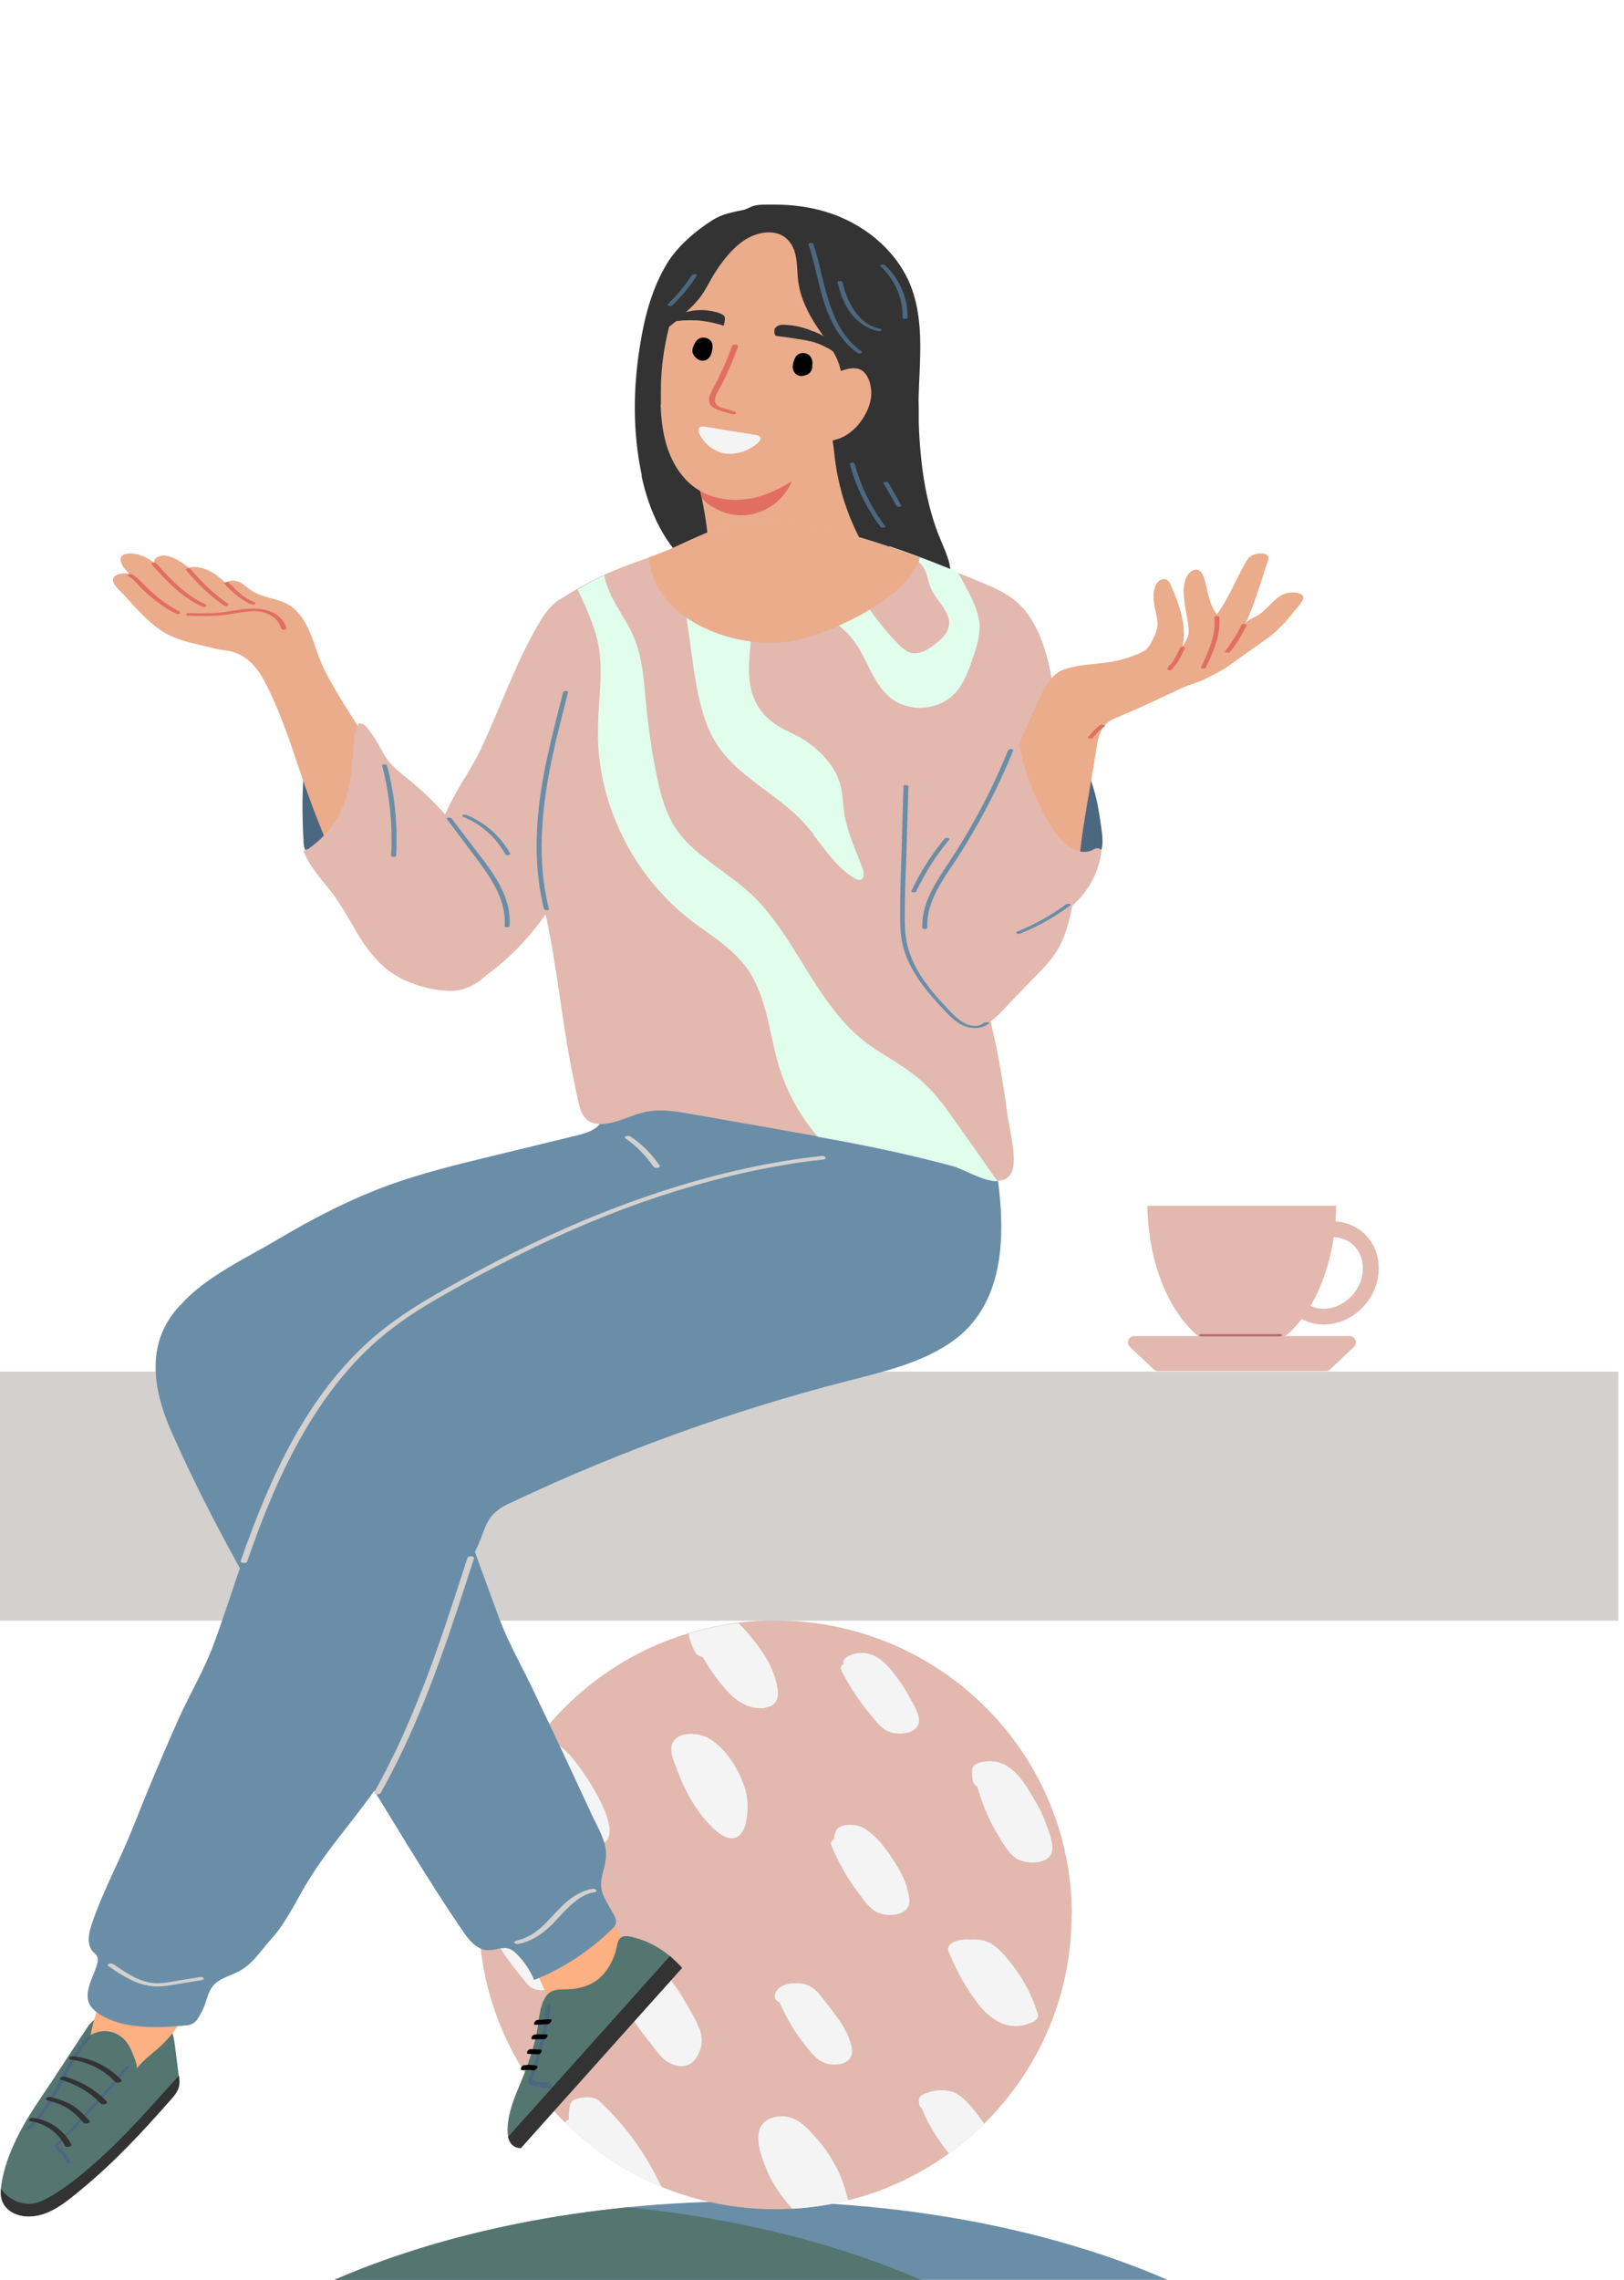 <svg viewBox="0 0 114 160" fill="none" xmlns="http://www.w3.org/2000/svg">
<g clip-path="url(#clip0_1_14065)">
<path d="M98.501 178.416H6.941C6.941 166.747 22.927 157.02 44.058 154.905C46.867 154.623 49.754 154.482 52.721 154.482C78.002 154.482 98.501 165.196 98.501 178.431V178.416Z" fill="#6A8EA8"/>
<path d="M81.189 178.416H6.941C6.941 166.748 22.927 157.021 44.058 154.906C65.204 157.021 81.174 166.748 81.174 178.416H81.189Z" fill="#557571"/>
<path d="M75.223 134.4C75.223 140.117 72.872 145.301 69.084 149.045C68.311 149.797 67.49 150.501 66.623 151.128C64.524 152.632 62.141 153.775 59.553 154.417C58.29 154.73 56.98 154.934 55.623 155.012C55.229 155.028 54.819 155.044 54.408 155.044C51.584 155.044 48.901 154.48 46.439 153.477C43.883 152.428 41.594 150.877 39.669 148.966C35.913 145.239 33.609 140.085 33.609 134.384C33.609 130.547 34.667 126.96 36.497 123.89C36.86 123.279 37.255 122.684 37.681 122.104C40.3 118.58 44.025 115.917 48.349 114.617C49.469 114.273 50.637 114.038 51.836 113.881C52.688 113.772 53.54 113.725 54.424 113.725C65.912 113.725 75.239 122.966 75.239 134.384L75.223 134.4Z" fill="#E2B8AF"/>
<path d="M52.34 127.948C52.545 127.227 52.514 126.287 52.34 125.661C51.946 124.298 50.999 122.701 49.721 121.98C49.058 121.604 47.637 121.479 47.227 122.293C46.927 122.857 47.338 123.703 47.543 124.251C48.095 125.739 49.01 127.4 50.241 128.465C51.441 129.498 52.088 128.919 52.356 127.963L52.34 127.948Z" fill="#F4F4F4"/>
<path d="M63.688 132.52C63.53 131.972 63.277 131.455 62.977 130.97C62.346 129.951 61.62 128.824 60.531 128.244C60.105 128.009 58.922 127.931 58.685 128.495C58.606 128.683 58.559 128.855 58.543 129.059C58.37 129.184 58.275 129.341 58.37 129.544C58.859 130.719 59.49 131.831 60.263 132.849C60.61 133.303 61.005 133.914 61.526 134.18C62.109 134.478 63.135 134.509 63.624 133.993C63.987 133.601 63.798 132.974 63.672 132.52H63.688Z" fill="#F4F4F4"/>
<path d="M64.003 119.41C63.735 118.878 63.435 118.361 63.088 117.891C62.299 116.779 61.258 115.573 59.727 116.152C59.427 116.262 59.096 116.481 59.222 116.763C59.048 116.873 58.969 117.045 59.064 117.233C59.632 118.361 60.311 119.395 61.131 120.366C61.494 120.804 61.889 121.368 62.473 121.556C63.056 121.744 64.082 121.728 64.429 121.102C64.713 120.616 64.24 119.849 64.019 119.41H64.003Z" fill="#F4F4F4"/>
<path d="M59.792 143.704C59.523 142.341 58.498 141.229 57.677 140.148C57.251 139.569 56.778 139.224 56.036 139.177C55.389 139.146 54.489 139.334 54.379 140.07C54.347 140.273 54.505 140.414 54.726 140.524C55.231 141.699 55.894 142.795 56.715 143.782C57.235 144.424 57.693 144.894 58.577 144.894C59.35 144.894 59.95 144.503 59.792 143.704Z" fill="#F4F4F4"/>
<path d="M69.083 149.045C68.31 149.796 67.489 150.501 66.621 151.128C65.816 150.172 65.169 149.107 64.696 147.948C64.554 147.838 64.491 147.698 64.522 147.51C64.412 147.181 64.728 146.961 65.122 146.867C65.564 146.679 66.116 146.664 66.495 146.726C67.284 146.836 67.757 147.369 68.246 147.932C68.546 148.293 68.815 148.653 69.083 149.045Z" fill="#F4F4F4"/>
<path d="M72.825 141.274C72.398 139.849 71.657 138.565 70.678 137.421C70.237 136.905 69.763 136.388 69.085 136.2C68.816 136.121 68.469 136.09 68.122 136.121C67.317 136.043 66.354 136.356 66.591 136.952C67.096 138.22 67.743 139.411 68.564 140.507C69.448 141.682 70.678 142.59 72.241 142.011C72.604 141.885 72.966 141.697 72.84 141.274H72.825Z" fill="#F4F4F4"/>
<path d="M41.203 129.482C40.367 129.357 39.735 128.668 39.183 128.088C38.157 127.023 36.721 125.598 36.5 124.094C36.5 124.031 36.5 123.969 36.484 123.906C36.847 123.295 37.242 122.7 37.668 122.121C38.062 122.042 38.489 122.121 38.852 122.277C39.372 122.528 39.798 122.935 40.177 123.374C40.714 123.984 42.528 126.538 42.765 128.151C42.907 129.059 42.544 129.67 41.187 129.482H41.203Z" fill="#F4F4F4"/>
<path d="M53.717 119.864C52.755 120.005 51.839 119.504 51.192 118.83C50.482 118.094 49.867 117.217 49.33 116.293C49.078 116.23 48.888 116.121 48.794 115.948C48.588 115.557 48.399 115.087 48.336 114.648C49.456 114.304 50.624 114.069 51.824 113.912C52.328 114.366 52.77 114.93 53.165 115.447C53.701 116.152 54.159 116.919 54.411 117.781C54.664 118.658 54.869 119.676 53.701 119.848L53.717 119.864Z" fill="#F4F4F4"/>
<path d="M49.09 142.388C48.853 141.699 48.396 141.01 48.08 140.446C47.701 139.788 47.275 139.177 46.802 138.582C46.376 138.065 45.855 137.407 45.239 137.094C44.592 136.765 43.235 136.75 42.935 137.564C42.715 138.128 43.156 139.036 43.346 139.585C43.898 141.213 44.987 142.545 46.06 143.908C46.297 144.205 46.533 144.518 46.865 144.706C48.033 145.395 48.916 144.863 49.216 143.61C49.311 143.218 49.248 142.795 49.106 142.373L49.09 142.388Z" fill="#F4F4F4"/>
<path d="M59.555 154.417C58.292 154.73 56.983 154.934 55.625 155.012C54.805 154.135 54.126 153.117 53.7 151.989C53.416 151.269 53.116 150.407 53.274 149.624C53.448 148.763 54.284 148.465 55.089 148.528C55.957 148.606 56.604 149.264 57.156 149.89C57.661 150.438 58.119 151.034 58.482 151.692C58.86 152.334 59.145 153.023 59.35 153.743C59.413 153.947 59.476 154.182 59.539 154.401L59.555 154.417Z" fill="#F4F4F4"/>
<path d="M46.438 153.492C43.881 152.443 41.593 150.892 39.668 148.981C39.7 148.887 39.81 148.809 39.936 148.746C39.92 148.37 39.936 147.994 40.062 147.603C40.157 147.305 40.741 147.227 40.978 147.195C41.325 147.164 41.814 147.195 42.082 147.462C43.171 148.48 44.15 149.623 44.97 150.861C45.38 151.487 45.759 152.129 46.091 152.803C46.185 152.991 46.327 153.241 46.454 153.492H46.438Z" fill="#F4F4F4"/>
<path d="M39.37 137.218C39.244 136.733 39.055 136.247 38.897 135.887C38.202 134.195 37.445 132.425 35.962 131.345C35.709 131.157 35.425 131 35.109 131C34.667 131 34.289 131.36 34.131 131.767C33.973 132.175 33.973 132.629 34.005 133.068C34.163 135.809 35.378 137.234 37.035 139.27C37.287 139.583 37.713 139.677 38.108 139.677C39.717 139.677 39.717 138.424 39.386 137.234L39.37 137.218Z" fill="#F4F4F4"/>
<path d="M73.521 128.274C73.3 127.569 72.984 126.911 72.606 126.285C71.817 124.938 70.87 123.34 69.055 123.638C68.755 123.685 68.282 123.81 68.25 124.17C68.219 124.452 68.234 124.718 68.297 125C68.329 125.157 68.439 125.282 68.597 125.361C68.929 126.551 69.402 127.71 70.049 128.775C70.412 129.355 70.838 130.185 71.469 130.498C72.085 130.796 73.347 130.858 73.758 130.169C74.058 129.668 73.695 128.775 73.537 128.258L73.521 128.274Z" fill="#F4F4F4"/>
<path d="M113.601 96.262H-1.598V113.742H113.601V96.262Z" fill="#D3D0CE"/>
<path d="M92.613 96.827V113.085C92.613 113.351 93.134 113.351 93.134 113.085V96.827C93.134 96.56 92.613 96.56 92.613 96.827Z" fill="#D3D0CE"/>
<path d="M80.543 84.623C80.622 90.356 83.557 94.961 87.171 94.961C90.785 94.961 93.72 90.356 93.799 84.623H80.543Z" fill="#E2B8AF"/>
<path d="M92.914 92.957C92.236 92.957 91.573 92.753 91.005 92.346C89.49 91.234 89.253 88.978 90.484 87.318C91.715 85.658 93.956 85.219 95.471 86.331C96.213 86.879 96.686 87.709 96.765 88.665C96.859 89.605 96.576 90.56 95.992 91.359C95.218 92.393 94.051 92.957 92.914 92.957ZM91.668 91.453C92.693 92.205 94.224 91.86 95.092 90.701C95.518 90.121 95.723 89.448 95.66 88.775C95.597 88.132 95.297 87.584 94.808 87.224C93.782 86.472 92.252 86.817 91.384 87.976C90.516 89.135 90.642 90.701 91.668 91.437V91.453Z" fill="#E2B8AF"/>
<path d="M88.638 93.769H79.612C79.217 93.769 79.028 94.239 79.312 94.521L80.985 96.103C81.064 96.182 81.174 96.229 81.285 96.229H93.073C93.183 96.229 93.294 96.182 93.373 96.103L95.045 94.521C95.329 94.255 95.14 93.769 94.746 93.769H88.638Z" fill="#E2B8AF"/>
<path d="M89.821 93.629H84.346C84.346 93.629 84.172 93.629 84.172 93.707C84.172 93.785 84.298 93.785 84.346 93.785H89.821C89.821 93.785 89.995 93.785 89.995 93.707C89.995 93.629 89.869 93.629 89.821 93.629Z" fill="#B5696D"/>
<path d="M12.559 145.678C12.559 145.757 12.575 145.835 12.59 145.929C12.653 146.634 12.306 146.994 11.864 147.495C10.902 148.576 9.939 149.657 8.913 150.691C7.903 151.724 6.846 152.711 5.726 153.635C4.716 154.465 3.548 155.483 2.159 155.546C1.039 155.609 -0.034 154.967 0.061 153.745C0.061 153.698 0.061 153.651 0.061 153.604C0.187 152.335 0.692 151.019 1.26 149.892C1.923 148.545 2.806 147.323 3.627 146.086C4.495 144.754 5.363 143.439 6.247 142.107C6.262 142.076 6.294 142.06 6.31 142.045C7.13 141.073 8.519 140.854 9.75 141.058C10.413 141.167 11.123 141.371 11.596 141.841C12.117 142.342 12.227 143.078 12.306 143.767C12.385 144.41 12.48 145.052 12.543 145.694L12.559 145.678Z" fill="#557571"/>
<path d="M13.015 139.193C12.747 138.52 11.926 138.112 11.263 137.909C10.316 137.611 9.212 137.643 8.312 138.097C7.602 138.457 7.476 139.178 7.223 139.851C6.892 140.744 6.608 141.652 6.403 142.592C6.387 142.67 6.371 142.749 6.355 142.827C7.002 142.435 7.823 142.451 8.439 142.89C8.754 143.109 9.007 143.438 9.164 143.782C9.259 143.97 9.717 145.02 9.591 145.192C10.08 144.534 10.79 144.064 11.374 143.501C12.447 142.482 13.63 140.744 13.015 139.209V139.193Z" fill="#FDB082"/>
<path d="M12.559 145.678C12.559 145.756 12.575 145.834 12.59 145.928C12.653 146.633 12.306 146.993 11.864 147.495C10.902 148.575 9.939 149.656 8.913 150.69C7.903 151.724 6.846 152.71 5.726 153.635C4.716 154.465 3.548 155.483 2.159 155.545C1.039 155.608 -0.034 154.966 0.061 153.744C0.061 153.697 0.061 153.65 0.061 153.603C0.708 154.512 1.891 154.966 2.964 154.449C4.29 153.807 5.521 152.804 6.625 151.833C8.771 149.954 10.634 147.792 12.543 145.678H12.559Z" fill="#333333"/>
<path d="M8.819 145.036C7.289 146.915 5.663 148.701 3.959 150.424C3.864 150.518 3.785 150.612 3.864 150.737C3.943 150.847 4.085 150.941 4.18 151.035C4.385 151.254 4.559 151.504 4.669 151.771C4.701 151.849 4.985 151.802 4.937 151.708C4.843 151.473 4.701 151.254 4.527 151.05C4.448 150.972 4.369 150.894 4.29 150.815C4.243 150.768 4.18 150.737 4.133 150.674C4.069 150.596 4.133 150.533 4.18 150.471C4.59 150.048 5.016 149.625 5.411 149.202C6.216 148.356 7.005 147.479 7.778 146.602C8.22 146.101 8.646 145.584 9.056 145.083C9.135 144.989 8.867 144.973 8.804 145.036H8.819Z" fill="#4C6880"/>
<path d="M6.136 142.922C4.747 144.473 4.116 146.509 2.901 148.169C2.57 148.639 2.191 149.062 1.749 149.438C1.702 149.485 1.781 149.516 1.812 149.532C1.875 149.532 1.954 149.532 2.002 149.485C3.595 148.138 4.321 146.118 5.363 144.395C5.663 143.893 5.994 143.424 6.389 142.985C6.468 142.891 6.199 142.875 6.136 142.938V142.922Z" fill="#4C6880"/>
<path d="M8.52 145.975C7.652 145.051 6.468 144.455 5.19 144.314C5.095 144.314 4.937 144.314 4.874 144.393C4.811 144.471 4.89 144.534 4.985 144.549C6.152 144.69 7.273 145.239 8.078 146.1C8.157 146.178 8.283 146.178 8.378 146.147C8.425 146.147 8.598 146.053 8.52 145.975Z" fill="#333333"/>
<path d="M7.523 147.511C6.734 146.681 5.724 146.07 4.604 145.757C4.493 145.726 4.367 145.726 4.272 145.788C4.193 145.835 4.193 145.929 4.288 145.961C5.345 146.258 6.308 146.838 7.065 147.621C7.144 147.699 7.271 147.699 7.365 147.668C7.413 147.668 7.586 147.574 7.507 147.495L7.523 147.511Z" fill="#333333"/>
<path d="M6.294 148.857C5.947 148.465 5.584 148.089 5.142 147.792C4.669 147.494 4.148 147.322 3.611 147.181C3.501 147.149 3.375 147.149 3.28 147.212C3.201 147.259 3.201 147.353 3.296 147.384C3.801 147.525 4.306 147.682 4.748 147.964C5.174 148.23 5.521 148.59 5.852 148.966C5.915 149.045 6.057 149.045 6.152 149.013C6.199 149.013 6.373 148.919 6.294 148.841V148.857Z" fill="#333333"/>
<path d="M5.001 150.487C4.496 149.5 3.486 148.795 2.381 148.639C2.287 148.639 2.129 148.639 2.066 148.717C2.003 148.795 2.081 148.858 2.176 148.874C3.202 149.03 4.101 149.688 4.559 150.597C4.622 150.738 5.096 150.644 5.001 150.487Z" fill="#333333"/>
<path d="M33.753 130.483C33.627 130.232 33.485 129.966 33.359 129.716C32.554 128.196 33.848 127.711 35.11 127.272C35.536 127.115 35.962 127.1 36.389 126.975C36.925 126.818 37.367 126.52 37.935 126.426C39.355 126.223 39.892 127.162 40.413 128.337C41.265 130.279 42.069 132.253 42.827 134.226C43.095 134.916 43.348 135.62 43.758 136.231C44.105 136.748 44.61 137.077 44.957 137.578C45.415 138.268 45.32 138.91 44.563 139.301C43.553 139.803 42.669 140.21 41.533 140.445C40.807 140.586 40.113 140.93 39.355 140.868C38.629 140.805 38.55 140.523 38.314 139.896C37.761 138.518 37.051 137.218 36.404 135.887C35.52 134.086 34.7 132.269 33.769 130.483H33.753Z" fill="#FDB082"/>
<path d="M36.468 150.749C36.468 150.749 36.531 150.749 36.563 150.749L47.878 138.109C47.799 138.015 47.72 137.921 47.625 137.843C47.436 137.64 47.231 137.467 47.026 137.279C46.236 136.621 45.305 136.136 44.264 135.917C44.043 135.87 43.775 135.838 43.585 135.979C43.38 136.136 43.333 136.418 43.285 136.668C43.096 137.624 42.465 138.705 41.581 139.175C40.997 139.488 40.35 139.613 39.719 139.613C39.435 139.613 39.151 139.613 38.883 139.691C38.583 139.785 38.362 139.989 38.22 140.271C37.81 141.023 37.825 142.041 37.636 142.871C37.415 143.826 37.115 144.751 36.752 145.659C36.452 146.427 36.09 147.178 35.869 147.977C35.727 148.463 35.537 149.324 35.679 149.966C35.774 150.374 35.995 150.687 36.468 150.749Z" fill="#557571"/>
<path d="M36.469 150.75C36.469 150.75 36.532 150.75 36.564 150.75L47.878 138.109C47.799 138.015 47.721 137.921 47.626 137.843C47.436 137.64 47.231 137.467 47.026 137.279L35.664 149.966C35.759 150.374 35.98 150.687 36.453 150.75H36.469Z" fill="#333333"/>
<path d="M37.117 146.208C37.038 146.02 37.149 145.8 37.212 145.628C37.575 144.641 37.859 143.639 38.064 142.605C38.175 142.026 38.269 141.446 38.332 140.867C38.332 140.773 38.411 140.679 38.49 140.632C38.538 140.6 38.664 140.585 38.648 140.679C38.522 141.791 38.316 142.887 38.017 143.968C37.875 144.5 37.701 145.017 37.512 145.534C37.48 145.644 37.386 145.785 37.401 145.894C37.417 146.035 37.591 146.051 37.701 146.082C37.891 146.114 38.664 146.082 38.727 146.317C38.822 146.678 38.143 146.552 38.017 146.505C37.89 146.474 37.78 146.443 37.654 146.427C37.48 146.396 37.228 146.38 37.133 146.208H37.117Z" fill="#4C6880"/>
<path d="M37.507 141.946C37.507 141.946 37.554 141.852 37.602 141.821C37.633 141.789 37.681 141.774 37.712 141.758C38.012 141.758 38.312 141.727 38.628 141.711C38.722 141.711 38.722 141.789 38.691 141.868C38.675 141.915 38.643 141.962 38.596 141.993C38.564 142.024 38.517 142.056 38.486 142.056C38.186 142.056 37.886 142.087 37.57 142.103C37.476 142.103 37.476 142.024 37.507 141.962V141.946Z" fill="black"/>
<path d="M37.304 142.966C37.304 142.966 37.43 142.794 37.509 142.794C37.793 142.762 38.061 142.762 38.345 142.778C38.377 142.778 38.408 142.778 38.424 142.809C38.424 142.841 38.424 142.888 38.424 142.919C38.408 142.966 38.377 143.013 38.33 143.044C38.298 143.075 38.251 143.107 38.219 143.107C37.935 143.107 37.667 143.107 37.383 143.122C37.288 143.122 37.288 143.028 37.32 142.966H37.304Z" fill="black"/>
<path d="M37.004 144.108C37.004 144.108 37.004 144.03 37.004 143.999C37.02 143.952 37.051 143.905 37.099 143.873C37.13 143.842 37.178 143.811 37.209 143.811C37.446 143.811 37.698 143.826 37.935 143.842C37.967 143.842 37.998 143.842 38.014 143.873C38.014 143.905 38.014 143.952 38.014 143.983C37.998 144.03 37.967 144.077 37.919 144.108C37.888 144.139 37.84 144.171 37.809 144.171C37.572 144.171 37.319 144.155 37.083 144.139C37.051 144.139 37.02 144.139 37.004 144.108Z" fill="black"/>
<path d="M36.578 145.111C36.609 145.033 36.704 144.939 36.783 144.939C37.083 144.907 37.382 144.907 37.682 144.97C37.714 144.97 37.73 145.017 37.73 145.033C37.73 145.08 37.714 145.126 37.682 145.158C37.635 145.22 37.556 145.299 37.461 145.299C37.398 145.299 37.319 145.283 37.256 145.267C37.224 145.267 37.193 145.267 37.146 145.267C37.146 145.267 37.146 145.267 37.13 145.267H37.114C37.098 145.267 37.083 145.267 37.067 145.267C36.925 145.267 36.783 145.267 36.641 145.283C36.546 145.283 36.546 145.189 36.578 145.142V145.111Z" fill="black"/>
<path d="M61.071 75.726C60.077 74.551 58.562 73.987 57.079 73.753C55.343 73.486 53.512 73.565 51.761 73.706C49.962 73.847 48.178 74.16 46.427 74.598C45.117 74.927 42.024 75.147 42.245 76.963C42.308 77.496 42.497 78.06 42.292 78.561C42.024 79.25 41.203 79.517 40.477 79.689C38.473 80.174 36.485 80.66 34.481 81.146C32.098 81.725 29.715 82.305 27.395 83.135C24.634 84.137 22.014 85.484 19.489 86.988C17.296 88.288 14.345 89.651 12.672 91.593C12.656 91.593 12.624 91.624 12.609 91.64C10.21 94.209 10.715 97.451 11.993 100.38C15.639 108.665 20.452 116.372 25.249 124.031C27.663 127.884 29.952 131.831 32.524 135.575C32.934 136.17 33.439 136.796 34.165 136.859C34.717 136.906 35.285 136.577 35.791 136.781C35.98 136.859 36.138 137 36.28 137.141C36.8 137.658 37.211 138.284 37.495 138.958C39.531 138.143 41.408 136.906 42.971 135.371C43.065 135.277 43.176 135.167 43.223 135.026C43.302 134.791 43.192 134.556 43.065 134.337C42.655 133.538 42.071 132.881 42.213 131.941C42.308 131.33 42.545 130.75 42.545 130.14C42.545 129.184 41.977 128.276 41.582 127.445C41.109 126.443 40.651 125.425 40.178 124.423C39.262 122.449 38.331 120.491 37.384 118.518C36.611 116.904 35.696 115.307 35.065 113.631C34.418 111.892 33.786 110.153 33.155 108.415C32.287 105.987 31.088 102.964 32.066 100.411C32.903 98.265 34.781 96.605 36.785 95.54C38.315 94.725 39.941 94.162 41.582 93.645C43.349 93.081 45.101 92.501 46.837 91.859C48.604 91.217 50.356 90.543 52.108 89.87C53.654 89.259 55.201 88.601 56.574 87.661C59.162 85.907 60.945 83.056 61.718 80.065C62.113 78.546 62.065 76.979 61.008 75.726H61.071Z" fill="#6A8EA8"/>
<path d="M69.7 80.472C69.542 79.563 69.463 78.201 68.705 77.543C67.948 76.885 66.67 76.806 65.723 76.76C63.04 76.587 60.641 77.48 58.369 78.811C56.759 79.767 55.166 80.722 53.556 81.693C52.783 82.163 51.283 82.195 50.4 82.414C49.185 82.712 47.969 83.056 46.754 83.416C44.435 84.121 42.146 84.92 39.89 85.828C35.708 87.52 31.984 89.4 28.559 92.282C27.044 93.55 25.277 94.506 23.888 95.915C20.401 99.487 18.744 104.467 17.166 109.072C16.456 111.171 15.777 113.27 15.02 115.338C14.341 117.201 13.299 118.924 12.479 120.757C11.374 123.247 10.317 125.753 9.323 128.275C8.423 130.546 7.24 132.677 6.451 134.995C6.23 135.653 6.056 136.451 6.514 136.953C6.624 137.078 6.766 137.172 6.829 137.328C6.908 137.516 6.845 137.72 6.798 137.908C6.498 138.91 5.677 140.085 6.514 140.978C6.814 141.291 7.208 141.51 7.618 141.698C9.212 142.388 11.248 142.309 12.952 142.153C13.173 142.137 13.394 142.106 13.584 141.98C13.741 141.886 13.852 141.73 13.946 141.573C14.12 141.291 14.278 140.978 14.388 140.665C14.546 140.21 14.657 139.709 14.972 139.349C15.383 138.863 16.061 138.691 16.645 138.409C17.734 137.892 18.286 136.906 19.059 136.06C20.053 134.963 20.716 133.538 21.474 132.269C23.162 129.403 25.545 127.022 27.25 124.187C29.033 121.196 30.185 117.953 31.289 114.664C31.747 113.301 32.205 111.939 32.662 110.592C32.931 109.793 33.278 109.057 33.625 108.289C33.956 107.522 34.098 106.739 34.761 106.143C35.124 105.799 35.582 105.58 36.039 105.376C43.583 101.82 51.473 98.97 59.553 96.902C61.983 96.276 64.492 95.696 66.591 94.318C71.167 91.311 70.536 85.218 69.684 80.503L69.7 80.472Z" fill="#6A8EA8"/>
<path d="M57.93 81.207C57.899 81.113 57.709 81.113 57.646 81.129C54.096 81.52 50.608 82.304 47.199 83.369C43.791 84.434 40.461 85.781 37.242 87.331C35.632 88.099 34.054 88.913 32.492 89.775C30.898 90.652 29.288 91.545 27.805 92.61C25.154 94.474 23.039 96.948 21.351 99.689C19.662 102.431 18.4 105.407 17.295 108.43C17.169 108.805 17.027 109.166 16.901 109.542C16.837 109.714 17.295 109.745 17.342 109.604C18.384 106.597 19.567 103.621 21.145 100.849C22.692 98.108 24.617 95.57 27.079 93.581C28.499 92.422 30.077 91.482 31.671 90.589C33.218 89.712 34.796 88.882 36.39 88.083C39.562 86.501 42.828 85.107 46.19 83.995C49.535 82.883 52.975 82.022 56.478 81.536C56.92 81.473 57.346 81.426 57.788 81.379C57.867 81.379 57.978 81.332 57.946 81.239L57.93 81.207Z" fill="#D3D0CE"/>
<path d="M32.82 109.306C32.11 111.514 31.4 113.707 30.627 115.9C29.853 118.077 29.001 120.223 28.039 122.322C27.486 123.496 26.902 124.655 26.271 125.783C26.192 125.924 26.634 125.987 26.713 125.846C27.849 123.825 28.828 121.742 29.695 119.596C30.564 117.45 31.337 115.273 32.063 113.08C32.473 111.843 32.867 110.606 33.278 109.368C33.341 109.196 32.883 109.165 32.836 109.306H32.82Z" fill="#D3D0CE"/>
<path d="M41.848 132.643C41.816 132.549 41.643 132.549 41.564 132.564C40.712 132.721 40.017 133.207 39.418 133.802C38.802 134.397 38.282 135.086 37.587 135.587C37.177 135.885 36.703 136.089 36.198 136.214C36.12 136.23 36.056 136.308 36.12 136.371C36.198 136.449 36.34 136.433 36.435 136.418C37.303 136.23 38.029 135.76 38.66 135.149C39.26 134.554 39.781 133.896 40.459 133.379C40.822 133.097 41.248 132.878 41.706 132.799C41.769 132.799 41.911 132.752 41.864 132.658L41.848 132.643Z" fill="#D3D0CE"/>
<path d="M14.294 138.831C14.263 138.737 14.089 138.737 14.01 138.752C13.442 138.846 12.874 138.94 12.306 139.034C11.754 139.128 11.201 139.238 10.649 139.16C9.655 139.019 8.787 138.408 7.982 137.86C7.887 137.797 7.761 137.781 7.667 137.813C7.603 137.828 7.493 137.907 7.588 137.969C8.282 138.439 8.992 138.925 9.781 139.191C10.191 139.332 10.617 139.41 11.044 139.41C11.533 139.41 12.006 139.316 12.48 139.238L14.137 138.972C14.137 138.972 14.342 138.925 14.294 138.831Z" fill="#D3D0CE"/>
<path d="M46.315 81.818C45.778 81.019 45.099 80.33 44.295 79.781C44.2 79.719 44.09 79.703 43.979 79.734C43.916 79.75 43.805 79.828 43.9 79.891C44.673 80.424 45.336 81.097 45.873 81.88C45.936 81.959 46.062 81.974 46.157 81.959C46.204 81.959 46.378 81.896 46.315 81.818Z" fill="#D3D0CE"/>
<path d="M36.198 46.97C35.346 48.85 34.604 50.776 33.72 52.64C33.12 53.909 32.284 55.036 31.669 56.274C31.006 57.59 30.406 58.968 30.012 60.377C29.554 62.007 29.396 63.761 29.712 65.437C29.87 66.282 30.169 67.097 30.596 67.833C30.943 68.428 31.369 69.462 32.189 69.462C32.489 69.462 32.757 69.305 33.026 69.165C37.492 66.502 40.237 61.834 41.689 56.994C42.321 54.88 42.762 52.687 42.841 50.478C42.873 49.413 42.778 48.395 42.652 47.346C42.526 46.265 42.81 45.184 42.636 44.088C42.478 43.086 41.942 42.02 40.948 41.754C40.285 41.582 39.559 41.833 39.022 42.255C38.486 42.678 38.107 43.273 37.76 43.869C37.586 44.166 37.413 44.464 37.255 44.777C36.876 45.498 36.513 46.234 36.182 46.986L36.198 46.97Z" fill="#E2B8AF"/>
<path d="M25.404 53.707C25.356 52.987 25.183 52.235 24.694 51.702C24.141 51.092 23.242 50.998 22.532 51.389C21.301 52.063 21.348 53.488 21.285 54.694C21.206 56.182 21.222 57.686 21.316 59.174C21.395 60.442 22.721 60.489 23.557 59.8C24.094 59.362 24.488 58.704 24.741 58.062C25.009 57.388 25.167 56.683 25.262 55.963C25.372 55.227 25.451 54.459 25.404 53.707Z" fill="#4C6880"/>
<path d="M26.524 54.035C26.524 54.035 26.524 53.988 26.524 53.957C26.461 53.174 26.067 52.469 25.656 51.811C24.646 50.166 23.526 48.569 22.69 46.83C22.106 45.608 21.932 44.293 21.08 43.196C20.906 42.977 20.717 42.758 20.48 42.586C19.991 42.225 19.392 42.084 18.808 41.928C18.381 41.802 17.955 41.661 17.592 41.411C17.245 41.176 16.993 40.863 16.551 40.769C16.33 40.722 16.03 40.769 15.809 40.878C15.509 40.612 15.21 40.361 14.862 40.158C14.547 39.97 14.184 39.845 13.805 39.798C13.647 39.782 13.426 39.782 13.253 39.845C13.048 39.672 12.842 39.531 12.606 39.39C12.227 39.155 11.722 38.905 11.264 39.014C11.059 39.061 10.823 39.202 10.823 39.437C10.823 39.453 10.823 39.484 10.823 39.5C10.633 39.343 10.428 39.218 10.207 39.108C9.797 38.905 9.26 38.764 8.787 38.889C8.282 39.014 8.471 39.563 8.708 39.86C8.818 40.001 8.945 40.142 9.071 40.283C8.96 40.252 8.834 40.236 8.708 40.236C8.487 40.236 7.982 40.346 7.935 40.628C7.872 41.019 8.424 41.442 8.661 41.709C8.976 42.053 9.292 42.413 9.607 42.742C10.175 43.337 10.775 43.933 11.501 44.371C12.606 45.029 13.852 45.201 15.083 45.515C15.588 45.64 16.109 45.64 16.614 45.843C17.529 46.219 18.129 46.971 18.571 47.817C19.565 49.712 20.259 51.748 20.938 53.785C21.617 55.805 22.343 57.763 23.195 59.721C23.195 59.721 23.21 59.752 23.226 59.768C23.258 59.862 23.431 59.893 23.51 59.893C23.747 59.893 23.921 59.815 24.078 59.627C24.22 59.455 24.347 59.282 24.489 59.094C24.741 58.734 24.994 58.374 25.215 58.014C25.783 57.105 26.319 56.134 26.477 55.069C26.524 54.724 26.572 54.38 26.556 54.051L26.524 54.035Z" fill="#EAAC8B"/>
<path d="M12.622 42.93C11.975 42.601 11.375 42.194 10.823 41.709C10.555 41.474 10.302 41.223 10.05 40.972C9.813 40.722 9.576 40.471 9.261 40.315C9.198 40.283 9.087 40.283 9.008 40.315C8.945 40.346 8.945 40.408 9.008 40.44C9.324 40.596 9.561 40.878 9.797 41.145C10.034 41.395 10.302 41.646 10.571 41.881C11.123 42.335 11.723 42.742 12.354 43.071C12.417 43.102 12.527 43.102 12.606 43.071C12.669 43.04 12.669 42.977 12.606 42.946L12.622 42.93Z" fill="#E26E61"/>
<path d="M20.101 44.09C19.88 43.229 18.996 42.79 18.16 42.728C17.134 42.634 16.108 42.963 15.082 43.025C14.467 43.057 13.852 43.041 13.236 43.025C13.189 43.025 13.062 43.041 13.062 43.119C13.062 43.198 13.189 43.213 13.236 43.213C14.214 43.245 15.193 43.26 16.155 43.104C17.055 42.963 18.065 42.696 18.917 43.135C19.312 43.339 19.627 43.683 19.738 44.106C19.769 44.231 20.116 44.216 20.085 44.106L20.101 44.09Z" fill="#E26E61"/>
<path d="M14.45 42.428C13.03 41.802 11.973 40.643 10.947 39.515C10.868 39.437 10.537 39.483 10.647 39.609C11.673 40.752 12.762 41.927 14.198 42.569C14.277 42.6 14.372 42.616 14.45 42.569C14.514 42.538 14.514 42.475 14.45 42.444V42.428Z" fill="#E26E61"/>
<path d="M16.031 42.397C15.053 41.707 14.153 40.877 13.396 39.953C13.348 39.89 13.254 39.875 13.175 39.89C13.143 39.89 13.001 39.937 13.049 40C13.822 40.94 14.721 41.786 15.716 42.49C15.779 42.538 15.873 42.553 15.952 42.522C16 42.522 16.078 42.444 16.015 42.397H16.031Z" fill="#E26E61"/>
<path d="M17.844 42.256C17.134 41.99 16.581 41.426 16.06 40.894C15.982 40.815 15.65 40.862 15.761 40.988C16.329 41.552 16.913 42.131 17.67 42.413C17.733 42.444 17.859 42.429 17.907 42.382C17.97 42.319 17.907 42.288 17.844 42.256Z" fill="#E26E61"/>
<path d="M35.599 64.576C35.568 64.153 35.473 63.746 35.331 63.355C35.378 63.323 35.41 63.292 35.41 63.245C35.157 62.258 34.652 61.381 34.053 60.551C33.437 59.705 32.743 58.891 32.064 58.092C31.37 57.262 30.644 56.463 29.855 55.727C29.46 55.351 29.034 54.99 28.608 54.646C28.151 54.286 27.677 53.894 27.299 53.44C26.951 53.017 26.73 52.516 26.446 52.046C26.257 51.733 26.052 51.435 25.831 51.137C25.657 50.934 25.421 50.699 25.168 50.793C24.852 51.419 24.837 52.014 24.789 52.688C24.742 53.393 24.679 54.098 24.569 54.803C24.348 56.087 23.874 57.324 23.022 58.327C22.612 58.812 22.122 59.251 21.586 59.611C21.428 59.611 21.286 59.689 21.334 59.799C21.807 60.974 22.738 61.867 23.464 62.869C24.158 63.825 24.695 64.889 25.326 65.892C25.973 66.91 26.746 67.834 27.788 68.461C28.34 68.79 28.94 69.04 29.555 69.213C30.202 69.4 30.881 69.526 31.544 69.541C32.838 69.573 33.989 68.79 34.715 67.772C35.394 66.847 35.725 65.688 35.631 64.561L35.599 64.576Z" fill="#E2B8AF"/>
<path d="M45.05 33.358C44.403 30.335 44.435 27.203 44.94 24.164C45.255 22.191 45.776 20.233 46.802 18.526C47.528 17.304 48.853 16.176 50.053 15.424C50.7 15.017 51.426 14.892 52.167 14.735C52.451 14.672 52.672 14.516 52.941 14.438C53.303 14.344 53.745 14.359 54.108 14.359C56.191 14.328 58.227 14.719 60.042 15.753C61.841 16.771 63.356 18.385 64.034 20.342C65.013 23.146 64.413 26.247 64.476 29.145C64.555 32.168 64.886 35.222 66.086 38.026C66.496 38.997 67.017 40.125 66.528 41.065C66.038 42.004 64.808 42.224 63.734 42.318C62.125 42.459 60.515 42.537 58.921 42.568C58.432 42.568 58.038 42.38 57.58 42.333C56.965 42.271 56.302 42.412 55.671 42.365C54.329 42.255 53.02 41.91 51.757 41.456C50.668 41.065 49.595 40.595 48.68 39.89C46.66 38.355 45.571 35.88 45.034 33.405V33.374L45.05 33.358Z" fill="#333333"/>
<path d="M60.201 39.514C60.201 39.514 60.201 39.514 60.185 39.514C58.276 40.923 55.893 41.738 53.494 41.378C52.973 41.299 52.421 41.017 51.916 40.83C51.364 40.626 50.796 40.391 50.401 39.921C49.849 39.248 49.77 38.308 49.659 37.415C49.565 36.569 49.423 35.723 49.249 34.893C49.139 34.392 49.028 33.906 48.886 33.421C48.839 33.233 48.776 33.014 48.712 32.794C48.712 32.732 48.681 32.685 48.681 32.622C48.113 29.928 51.727 29.521 53.668 29.255C54.599 29.129 55.53 29.004 56.477 28.957C58.086 28.894 58.433 30.46 58.56 31.761C58.765 33.875 59.38 35.943 60.374 37.838C60.58 38.229 60.8 38.684 60.595 39.075C60.516 39.248 60.359 39.357 60.217 39.467L60.201 39.514Z" fill="#EAAC8B"/>
<path d="M55.323 34.283C54.976 34.878 54.487 35.333 53.934 35.646C52.751 36.319 51.425 36.335 50.273 35.709C49.91 35.52 49.532 35.301 49.279 34.957C49.279 34.957 49.279 34.941 49.263 34.925C49.153 34.424 49.042 33.938 48.901 33.453C48.853 33.265 48.79 33.046 48.727 32.827C48.727 32.764 48.695 32.717 48.695 32.654C48.695 32.482 48.711 32.31 48.727 32.153C48.758 31.902 48.822 31.636 48.932 31.417C49.106 31.072 49.421 30.822 49.753 30.681C50.542 30.336 51.599 30.258 52.404 30.43H52.419C52.909 30.493 53.414 30.696 53.887 30.884C54.424 31.119 54.976 31.37 55.449 31.746C56.128 32.278 55.702 33.641 55.339 34.267L55.323 34.283Z" fill="#E26E61"/>
<path d="M46.375 28.411C46.438 30.274 46.785 32.17 48.095 33.611C49.547 35.208 51.898 35.412 53.839 34.66C56.033 33.814 57.642 32.232 58.905 30.29C59.694 29.068 60.309 27.706 60.704 26.312C61.587 23.163 62.345 19.06 59.284 16.789C57.595 15.536 55.307 15.41 53.208 15.614C52.703 15.661 52.182 15.739 51.709 15.896C49.847 16.538 48.569 18.543 47.858 20.266C46.927 22.521 46.391 24.996 46.391 27.424C46.391 27.753 46.391 28.066 46.391 28.395L46.375 28.411Z" fill="#EAAC8B"/>
<path d="M45.952 22.911C45.904 22.598 46.141 22.347 46.299 22.018C46.599 21.407 46.725 20.718 46.993 20.091C47.529 18.823 48.271 17.617 49.25 16.614C49.313 16.552 49.376 16.489 49.455 16.411C51.364 14.656 54.615 14.014 57.061 14.86C57.992 15.173 58.828 15.69 59.633 16.238C60.249 16.645 60.959 17.021 61.464 17.57C62.032 18.196 62.6 18.932 63.074 19.622C63.894 20.812 64.052 22.738 64.178 24.133C64.415 26.826 64.778 29.756 64.131 32.387C63.894 33.342 63.515 34.376 62.632 34.815C62.395 34.94 62.111 35.003 61.843 34.956C61.511 34.909 61.243 34.705 60.99 34.486C60.296 33.843 59.902 33.045 59.554 32.199C59.286 31.541 58.813 31.009 58.781 30.241C58.75 29.646 58.892 29.066 59.002 28.487C59.16 27.578 59.207 26.623 58.955 25.746C58.655 24.728 57.976 23.866 57.377 22.973C56.73 22.002 56.193 20.922 56.035 19.762C55.909 18.807 56.035 17.742 55.436 16.99C54.647 15.956 53.163 16.238 52.216 16.881C51.301 17.507 50.544 18.525 49.991 19.465C49.739 19.888 49.534 20.326 49.25 20.718C48.855 21.282 48.334 21.752 47.814 22.222C47.34 22.645 46.788 23.177 46.141 23.302C46.03 23.161 45.983 23.036 45.967 22.911H45.952Z" fill="#333333"/>
<path d="M57.012 25.742C57.059 25.429 57.044 25.038 56.681 24.85C56.444 24.724 56.144 24.756 55.955 24.928C55.86 25.006 55.813 25.116 55.765 25.226C55.655 25.492 55.56 25.852 55.765 26.134C55.876 26.291 56.097 26.416 56.318 26.385C56.744 26.322 56.965 26.15 57.028 25.758L57.012 25.742Z" fill="black"/>
<path d="M57.105 23.252C57.405 23.377 57.721 23.518 57.973 23.706C58.194 23.878 58.32 24.145 58.462 24.38C58.541 24.521 58.636 24.693 58.573 24.85C58.651 24.662 57.815 24.286 57.689 24.223C57.215 24.004 56.695 23.894 56.174 23.816C55.622 23.722 55.069 23.644 54.517 23.581C54.375 23.565 54.343 23.33 54.359 23.189C54.375 23.017 54.501 22.907 54.659 22.845C54.817 22.782 54.975 22.782 55.132 22.798C55.795 22.829 56.458 22.986 57.073 23.252H57.105Z" fill="#333333"/>
<path d="M47.291 22.548C47.512 22.548 47.748 22.501 47.969 22.486C48.285 22.47 48.616 22.47 48.932 22.486C49.563 22.533 50.194 22.658 50.794 22.861C50.81 22.861 50.889 22.47 50.889 22.439C50.889 22.282 50.889 22.204 50.763 22.11C50.526 21.937 50.1 21.859 49.816 21.812C49.169 21.702 48.506 21.765 47.89 22C47.591 22.11 47.307 22.282 47.117 22.533C47.164 22.533 47.228 22.548 47.291 22.548Z" fill="#333333"/>
<path d="M48.666 24.318C48.776 24.021 48.981 23.676 49.392 23.692C49.66 23.692 49.912 23.864 49.991 24.099C50.023 24.224 50.023 24.334 50.007 24.459C49.975 24.757 49.881 25.117 49.581 25.258C49.407 25.337 49.155 25.337 48.981 25.211C48.634 24.961 48.524 24.694 48.666 24.318Z" fill="black"/>
<path d="M53.115 31.146C53.036 31.224 52.925 31.303 52.831 31.365C52.294 31.71 51.584 31.929 50.858 31.82C50.117 31.694 49.485 31.162 49.154 30.567C49.075 30.441 49.012 30.285 49.044 30.159C49.091 29.846 49.406 29.94 49.659 29.971C50.038 30.034 50.401 30.097 50.779 30.159C51.521 30.285 52.263 30.394 53.02 30.52C53.131 30.535 53.241 30.551 53.32 30.629C53.509 30.786 53.241 31.052 53.131 31.162L53.115 31.146Z" fill="#F4F4F4"/>
<path d="M51.535 28.876C51.299 28.797 51.046 28.735 50.809 28.656C50.636 28.609 50.431 28.547 50.304 28.406C49.973 28.03 50.431 27.435 50.604 27.09C51.078 26.197 51.472 25.257 51.819 24.302C51.867 24.177 51.441 24.114 51.393 24.271C51.015 25.351 50.525 26.385 49.989 27.403C49.784 27.779 49.626 28.249 50.02 28.562C50.194 28.688 50.399 28.766 50.589 28.829C50.857 28.907 51.125 28.985 51.393 29.064C51.456 29.079 51.614 29.095 51.662 29.017C51.709 28.938 51.583 28.891 51.52 28.876H51.535Z" fill="#E26E61"/>
<path d="M58.701 26.233C58.969 26.029 59.285 25.935 59.6 25.873C59.869 25.826 60.168 25.826 60.421 25.951C60.816 26.155 61.036 26.64 61.115 27.11C61.163 27.361 61.178 27.611 61.147 27.862C61.115 28.175 61.021 28.473 60.894 28.77C60.389 29.914 59.379 30.854 58.212 30.932C58.054 30.932 57.88 30.932 57.722 30.854C57.486 30.712 57.391 30.399 57.344 30.117C57.249 29.35 57.454 28.582 57.738 27.878C57.959 27.329 58.243 26.593 58.701 26.233Z" fill="#EAAC8B"/>
<path d="M60.483 24.666C58.652 23.381 58.115 21.094 57.626 19.058C57.468 18.4 57.311 17.758 57.09 17.116C57.058 17.006 56.711 17.038 56.758 17.163C57.468 19.293 57.611 21.674 58.983 23.553C59.315 24.008 59.709 24.43 60.183 24.759C60.246 24.806 60.341 24.822 60.419 24.791C60.467 24.791 60.546 24.712 60.483 24.666Z" fill="#4C6880"/>
<path d="M61.746 23.067C60.215 22.754 59.474 21.172 59.142 19.809C59.111 19.684 58.763 19.699 58.795 19.809C58.984 20.623 59.268 21.422 59.805 22.08C60.278 22.66 60.91 23.082 61.651 23.239C61.714 23.239 61.841 23.239 61.872 23.177C61.904 23.098 61.793 23.082 61.746 23.067Z" fill="#4C6880"/>
<path d="M62.111 18.605C62.032 18.527 61.701 18.59 61.811 18.699C62.821 19.608 63.389 20.939 63.358 22.286C63.358 22.411 63.705 22.411 63.705 22.286C63.737 20.908 63.137 19.545 62.111 18.605Z" fill="#4C6880"/>
<path d="M62.142 36.93C61.148 35.615 60.422 34.127 59.996 32.545C59.965 32.435 59.617 32.451 59.665 32.592C60.091 34.174 60.817 35.662 61.811 36.977C61.89 37.071 62.221 37.024 62.142 36.93Z" fill="#4C6880"/>
<path d="M63.262 35.457C62.962 34.924 62.663 34.407 62.363 33.875C62.3 33.765 61.968 33.812 62.031 33.922C62.331 34.454 62.631 34.971 62.931 35.504C62.994 35.614 63.325 35.566 63.262 35.457Z" fill="#4C6880"/>
<path d="M48.586 19.278C48.097 20.03 47.529 20.719 46.882 21.346C46.771 21.455 47.103 21.518 47.181 21.44C47.844 20.813 48.428 20.093 48.917 19.341C48.98 19.231 48.649 19.2 48.586 19.294V19.278Z" fill="#4C6880"/>
<path d="M69.463 69.477C69.211 70.871 69.668 72.093 69.937 73.456C70.252 75.053 70.52 76.667 70.726 78.28C70.852 79.251 71.499 81.553 70.947 82.399C70.805 82.603 70.631 82.744 70.426 82.806C70.315 82.838 70.221 82.869 70.094 82.869C70.063 82.869 70.016 82.869 69.968 82.869C68.958 82.869 67.601 82.008 66.891 81.82C65.518 81.444 64.129 81.115 62.741 80.802C60.957 80.41 59.174 80.065 57.391 79.752C56.365 79.564 55.355 79.392 54.33 79.204C52.404 78.859 50.463 78.531 48.538 78.186C47.481 77.998 46.392 77.81 45.335 78.029C44.53 78.201 43.772 78.593 42.968 78.781C41.642 79.094 40.932 78.734 40.648 77.528C40.332 76.165 40.064 74.803 39.827 73.409C39.354 70.574 39.022 67.707 38.454 64.904C38.091 63.149 37.602 61.458 37.444 59.672C37.286 57.777 37.318 55.866 37.634 53.986C37.839 52.749 38.139 51.543 38.486 50.353C38.423 49.147 38.359 47.941 38.296 46.719C38.265 46.014 38.218 45.294 38.186 44.589C38.123 43.069 38.864 42.271 40.143 41.55L40.49 41.346L41.137 40.986C41.547 40.751 41.958 40.548 42.368 40.36C43.33 39.921 44.34 39.561 45.335 39.201C45.398 39.185 45.461 39.154 45.508 39.138C45.934 38.981 46.36 38.809 46.786 38.637C46.834 38.621 46.865 38.605 46.913 38.59C47.607 38.292 48.285 37.963 48.964 37.666C49.737 37.321 50.511 37.008 51.316 36.788C53.604 36.146 56.27 36.71 58.527 37.243C59.821 37.54 61.099 37.932 62.346 38.355C62.851 38.527 63.356 38.699 63.861 38.887C64.082 38.966 64.319 39.06 64.54 39.138C64.808 39.232 65.076 39.342 65.329 39.435C65.944 39.67 66.56 39.921 67.175 40.172C67.664 40.375 68.153 40.563 68.627 40.767C69.637 41.174 70.678 41.597 71.483 42.349C73.045 43.79 73.629 46.265 73.929 48.285C74.276 50.682 73.898 52.984 73.187 55.286C72.462 57.605 71.657 59.876 71.12 62.241C70.852 63.463 70.883 64.716 70.489 65.906C70.079 67.097 69.653 68.271 69.447 69.509L69.463 69.477Z" fill="#E2B8AF"/>
<path d="M69.986 82.9C68.976 82.9 67.619 82.039 66.909 81.851C65.536 81.475 64.147 81.146 62.758 80.833C60.975 80.441 59.192 80.096 57.409 79.783C56.793 79.063 56.257 78.279 55.799 77.465C55.326 76.619 54.947 75.711 54.663 74.771C54.347 73.706 54.142 72.609 53.889 71.529C53.637 70.464 53.306 69.399 52.753 68.443C52.169 67.441 51.301 66.658 50.386 65.968C49.502 65.311 48.571 64.7 47.735 63.964C46.93 63.259 46.204 62.475 45.542 61.645C44.232 59.954 43.238 58.012 42.638 55.975C42.338 54.973 42.149 53.955 42.038 52.921C41.928 51.731 41.975 50.54 42.054 49.35C42.149 48.05 42.259 46.734 42.038 45.45C41.833 44.228 41.344 43.085 40.823 41.957C40.728 41.753 40.634 41.565 40.539 41.362L41.186 41.002C41.596 40.767 42.007 40.563 42.417 40.375C42.464 40.626 42.527 40.892 42.622 41.127C42.938 42.035 43.474 42.818 43.948 43.633C44.437 44.463 44.784 45.325 44.973 46.28C45.179 47.251 45.242 48.254 45.336 49.24C45.541 51.292 45.826 53.375 46.315 55.396C46.551 56.336 46.867 57.26 47.404 58.09C47.877 58.826 48.508 59.437 49.187 59.985C50.528 61.081 52.012 61.959 53.211 63.227C54.331 64.418 55.215 65.796 56.067 67.174C56.919 68.553 57.772 69.963 58.813 71.231C59.334 71.873 59.918 72.469 60.565 72.985C61.322 73.596 62.159 74.082 62.979 74.599C63.784 75.116 64.557 75.68 65.22 76.369C65.883 77.058 66.435 77.81 66.987 78.593C68.013 80.034 69.023 81.475 70.033 82.916L69.986 82.9Z" fill="#E0FEEB"/>
<path d="M57.125 58.56C57.015 58.419 56.904 58.279 56.778 58.138C54.506 55.397 50.955 54.394 49.629 50.87C48.635 48.239 48.588 45.278 48.036 42.553C47.767 41.221 47.341 39.906 46.805 38.653C46.852 38.637 46.884 38.621 46.931 38.606C47.625 38.308 48.304 37.979 48.982 37.682C49.03 37.729 49.077 37.76 49.109 37.807C49.472 38.167 49.85 38.496 50.245 38.794C51.018 39.389 51.823 40 52.265 40.877C53.906 44.072 50.844 48.239 54.379 50.792C54.869 51.152 55.437 51.371 55.973 51.653C56.62 51.998 57.204 52.436 57.709 52.953C58.277 53.533 58.751 54.222 58.972 55.005C59.161 55.663 59.161 56.352 59.256 57.01C59.461 58.388 60.076 59.657 60.55 60.957C60.66 61.239 60.692 61.646 60.408 61.74C60.266 61.787 60.108 61.709 59.966 61.63C58.751 60.894 57.962 59.672 57.078 58.56H57.125Z" fill="#E0FEEB"/>
<path d="M68.753 44.212C68.737 44.822 68.548 45.433 68.343 46.013C68.027 47 67.664 48.033 66.938 48.754C65.802 49.866 63.829 49.991 62.567 49.02C61.32 48.065 60.926 46.373 60.026 45.089C59.127 43.789 57.501 43.099 56.696 41.721C56.412 41.236 56.065 40.28 56.523 39.795C57.138 39.152 58.511 39.732 59.063 40.17C59.884 40.813 60.389 41.752 60.957 42.614C61.573 43.554 62.283 44.415 63.072 45.214C63.324 45.465 63.593 45.715 63.94 45.809C64.539 45.966 65.139 45.59 65.628 45.214C66.07 44.885 66.512 44.478 66.607 43.93C66.78 42.943 65.739 42.207 65.344 41.283C65.123 40.766 65.092 40.155 64.745 39.701C64.255 39.058 63.309 38.996 62.646 38.541C62.551 38.479 62.472 38.401 62.393 38.322C62.898 38.495 63.403 38.667 63.908 38.855C64.129 38.933 64.366 39.027 64.587 39.105C64.855 39.199 65.123 39.309 65.376 39.403C65.991 39.638 66.607 39.889 67.222 40.139C67.396 40.437 67.553 40.734 67.711 41.016C68.106 41.752 68.516 42.536 68.69 43.35C68.753 43.632 68.784 43.898 68.769 44.196L68.753 44.212Z" fill="#E0FEEB"/>
<path d="M64.575 39.122C64.511 39.373 64.417 39.608 64.29 39.827C63.88 40.532 63.265 41.174 62.554 41.754C61.687 42.459 60.677 43.038 59.793 43.477C58.436 44.15 57.016 44.745 55.532 44.996C52.218 45.56 47.421 44.072 45.969 40.783C45.78 40.344 45.606 39.749 45.543 39.138C45.969 38.981 46.395 38.809 46.821 38.637C46.868 38.621 46.9 38.605 46.947 38.59C47.642 38.292 48.32 37.963 48.999 37.666C49.772 37.321 50.545 37.008 51.35 36.788C53.638 36.146 56.305 36.71 58.562 37.243C60.377 37.666 62.16 38.245 63.896 38.887C64.117 38.966 64.353 39.06 64.575 39.138V39.122Z" fill="#EAAC8B"/>
<path d="M77.073 56.586C76.82 55.317 76.394 54.08 75.826 52.921C75.668 52.592 75.479 52.248 75.179 52.028C74.69 51.637 74.011 51.621 73.38 51.637C73.144 51.637 72.891 51.637 72.686 51.746C72.512 51.825 72.37 51.965 72.26 52.106C71.913 52.561 71.834 53.156 71.85 53.704C71.85 54.252 71.834 54.722 71.992 55.255C72.386 56.492 72.907 57.714 73.664 58.779C74.138 59.437 74.753 60.079 75.558 60.251C76.047 60.345 77.01 60.251 77.262 59.75C77.515 59.249 77.341 58.325 77.262 57.792C77.215 57.401 77.152 57.009 77.073 56.617V56.586Z" fill="#4C6880"/>
<path d="M75.65 60.657C75.776 60.391 75.808 60.093 75.823 59.811C75.934 58.652 76.139 57.493 76.328 56.334C76.565 54.956 76.802 53.562 77.023 52.183C77.149 51.431 77.449 50.758 78.191 50.445C79.279 49.99 80.368 49.505 81.426 49.004C81.962 48.753 82.499 48.502 83.035 48.252C83.477 48.048 83.935 47.954 84.376 47.751C84.897 47.516 85.402 47.249 85.876 46.967C85.907 46.967 85.955 46.936 85.986 46.92C86.049 46.873 86.128 46.827 86.191 46.764C86.239 46.733 86.286 46.701 86.318 46.685C86.318 46.685 86.333 46.67 86.349 46.654L88.401 45.197C88.764 44.931 89.158 44.681 89.49 44.383C89.568 44.305 89.663 44.226 89.726 44.148C90.121 43.788 90.468 43.381 90.799 42.958C90.957 42.754 91.636 42.081 91.462 41.814C91.43 41.783 91.399 41.752 91.367 41.72C91.32 41.689 91.273 41.673 91.241 41.658C90.894 41.548 90.515 41.548 90.184 41.673C89.395 41.971 88.969 42.817 88.227 43.224C87.943 43.381 87.612 43.49 87.438 43.757C87.911 42.723 88.259 41.626 88.621 40.546C88.732 40.217 88.811 39.872 88.937 39.543C89.016 39.355 89.126 39.12 88.937 38.948C88.874 38.885 88.764 38.87 88.669 38.854C88.274 38.807 87.769 38.917 87.549 39.292C86.791 40.546 86.302 41.94 85.418 43.114C84.976 42.566 84.834 41.846 84.676 41.156C84.566 40.702 84.392 39.653 83.651 40.076C83.382 40.232 83.256 40.53 83.177 40.812C82.972 41.611 83.177 42.425 83.303 43.208C83.367 43.584 83.461 44.007 83.445 44.399C83.414 44.759 83.177 45.103 82.988 45.417C83.019 45.323 83.035 45.213 83.051 45.119C83.225 44.132 82.972 43.114 82.641 42.19C82.546 41.924 82.436 41.658 82.325 41.376C82.167 41.016 81.978 40.436 81.473 40.702C81.284 40.796 81.157 40.968 81.094 41.156C80.936 41.548 80.968 41.987 81.015 42.394C81.094 42.895 81.284 43.412 81.252 43.913C81.22 44.242 81.078 44.555 80.936 44.853C80.794 45.135 80.652 45.432 80.4 45.62C80.289 45.699 80.163 45.761 80.037 45.824C79.39 46.122 78.695 46.325 77.985 46.451C77.149 46.592 76.297 46.607 75.46 46.779C75.066 46.858 74.624 46.967 74.277 47.187C73.945 47.39 73.693 47.735 73.488 48.064C73.125 48.628 72.841 49.254 72.573 49.881C71.957 51.275 71.279 52.669 70.821 54.125C70.774 54.157 70.758 54.188 70.758 54.235C70.758 54.266 70.758 54.298 70.758 54.345C70.758 54.345 70.758 54.345 70.758 54.36C70.758 54.392 70.758 54.423 70.758 54.454C70.821 55.551 71.247 56.6 71.815 57.54C72.115 58.057 72.462 58.542 72.809 59.012C73.156 59.482 73.488 59.983 73.914 60.391C74.119 60.594 74.356 60.798 74.608 60.923C75.003 61.127 75.413 61.08 75.603 60.673L75.65 60.657Z" fill="#EAAC8B"/>
<path d="M82.846 45.45C82.719 45.732 82.577 46.014 82.419 46.28C82.356 46.405 82.278 46.515 82.183 46.609C82.088 46.703 81.993 46.812 81.946 46.922C81.899 47.047 82.23 47.079 82.278 46.969C82.325 46.844 82.419 46.766 82.514 46.672C82.609 46.562 82.688 46.452 82.751 46.327C82.909 46.061 83.035 45.779 83.177 45.497C83.24 45.371 82.893 45.34 82.846 45.45Z" fill="#E26E61"/>
<path d="M85.591 43.319C85.591 43.193 85.228 43.209 85.243 43.319C85.37 44.556 84.833 45.715 84.312 46.812C84.249 46.937 84.596 46.968 84.644 46.858C85.165 45.762 85.717 44.572 85.591 43.319Z" fill="#E26E61"/>
<path d="M87.155 43.852C86.839 44.51 86.445 45.121 86.003 45.7C85.955 45.763 86.082 45.81 86.129 45.81C86.208 45.81 86.287 45.81 86.35 45.747C86.807 45.168 87.186 44.557 87.502 43.899C87.565 43.774 87.218 43.742 87.17 43.852H87.155Z" fill="#E26E61"/>
<path d="M77.542 50.916C77.542 50.916 77.432 50.853 77.384 50.853C77.321 50.853 77.258 50.853 77.195 50.901C77.179 50.916 77.148 50.932 77.132 50.947C77.037 51.026 76.958 51.104 76.879 51.182C76.722 51.339 76.564 51.511 76.406 51.699C76.359 51.762 76.406 51.809 76.469 51.825C76.516 51.825 76.564 51.84 76.595 51.825C76.627 51.825 76.674 51.825 76.706 51.778C76.832 51.637 76.958 51.496 77.085 51.355C77.148 51.292 77.211 51.229 77.29 51.167C77.337 51.12 77.384 51.073 77.448 51.026C77.479 51.026 77.495 51.01 77.526 50.995C77.558 50.979 77.558 50.947 77.542 50.916Z" fill="#E26E61"/>
<path d="M77.15 59.543C77.055 59.528 76.913 59.528 76.834 59.575C75.73 60.248 74.578 59.167 73.994 58.306C73.236 57.194 72.668 55.941 72.21 54.672C72.037 54.187 71.879 53.701 71.753 53.215C71.69 52.996 71.658 52.182 71.295 52.291C71.201 52.323 71.122 52.401 71.058 52.495C70.711 52.934 70.632 53.45 70.411 53.952C70.175 54.5 69.922 55.032 69.638 55.549C69.086 56.567 68.47 57.57 67.871 58.557C66.64 60.53 65.409 62.551 64.793 64.822C64.494 65.903 64.304 67.093 64.636 68.189C64.809 68.737 65.125 69.207 65.488 69.646C65.882 70.116 66.293 70.57 66.719 71.009C67.097 71.385 67.508 71.76 68.029 71.917C68.581 72.089 69.149 71.948 69.607 71.62C70.08 71.291 70.459 70.821 70.869 70.398C71.327 69.928 71.784 69.458 72.226 68.988C73.047 68.142 73.93 67.328 74.451 66.263C74.862 65.417 75.098 64.493 75.272 63.569C76.392 62.582 77.15 61.188 77.323 59.7C77.323 59.622 77.197 59.575 77.15 59.559V59.543Z" fill="#E2B8AF"/>
<path d="M69.306 71.749C69.306 71.749 69.133 71.734 69.07 71.781C68.612 72.141 68.013 72.016 67.555 71.718C67.05 71.405 66.655 70.935 66.261 70.512C65.456 69.651 64.698 68.726 64.178 67.661C63.925 67.129 63.72 66.581 63.626 66.001C63.515 65.359 63.499 64.685 63.515 64.043C63.515 62.665 63.578 61.286 63.626 59.908L63.767 55.194C63.767 55.068 63.42 55.068 63.42 55.194C63.373 56.666 63.341 58.138 63.294 59.611C63.247 61.051 63.184 62.508 63.184 63.949C63.184 64.654 63.184 65.359 63.31 66.048C63.42 66.643 63.626 67.207 63.894 67.74C64.446 68.836 65.251 69.791 66.087 70.684C66.545 71.17 67.002 71.702 67.634 71.984C68.186 72.219 68.896 72.235 69.401 71.843C69.464 71.796 69.401 71.734 69.338 71.718L69.306 71.749Z" fill="#6A8EA8"/>
<path d="M70.775 52.639C70.08 54.331 69.307 55.975 68.407 57.573C67.966 58.372 67.492 59.155 67.003 59.923C66.514 60.69 65.977 61.442 65.535 62.241C65.062 63.118 64.699 64.089 64.746 65.107C64.746 65.232 65.094 65.232 65.094 65.107C65.015 63.243 66.23 61.693 67.192 60.22C68.187 58.685 69.07 57.103 69.875 55.474C70.317 54.55 70.743 53.626 71.122 52.686C71.169 52.561 70.838 52.53 70.79 52.639H70.775Z" fill="#6A8EA8"/>
<path d="M66.324 58.843C65.393 59.955 64.604 61.192 63.988 62.508C63.925 62.633 64.272 62.665 64.32 62.555C64.935 61.255 65.708 60.033 66.624 58.937C66.734 58.812 66.403 58.765 66.324 58.843Z" fill="#6A8EA8"/>
<path d="M75.066 63.432C75.066 63.432 74.893 63.416 74.83 63.463C73.772 64.246 72.605 64.904 71.374 65.39C71.311 65.421 71.326 65.484 71.374 65.515C71.453 65.562 71.547 65.546 71.626 65.515C72.873 65.014 74.056 64.356 75.129 63.541C75.193 63.494 75.114 63.432 75.066 63.416V63.432Z" fill="#6A8EA8"/>
<path d="M39.529 48.582C39.024 50.556 38.503 52.529 38.14 54.519C37.793 56.477 37.587 58.481 37.698 60.471C37.761 61.598 37.919 62.71 38.187 63.791C38.219 63.916 38.566 63.901 38.534 63.791C38.045 61.865 37.935 59.844 38.077 57.87C38.203 55.866 38.582 53.876 39.039 51.919C39.308 50.806 39.592 49.694 39.876 48.582C39.907 48.473 39.56 48.457 39.529 48.582Z" fill="#6A8EA8"/>
<path d="M32.93 59.061C32.52 58.513 32.109 57.965 31.699 57.432C31.62 57.338 31.289 57.385 31.367 57.479C32.078 58.419 32.788 59.374 33.498 60.314C34.145 61.191 34.792 62.1 35.155 63.133C35.36 63.729 35.471 64.355 35.423 64.982C35.423 65.107 35.755 65.107 35.77 64.982C35.944 62.679 34.24 60.784 32.946 59.077L32.93 59.061Z" fill="#6A8EA8"/>
<path d="M35.818 59.907C35.14 58.686 34.051 57.73 32.757 57.198C32.678 57.166 32.583 57.151 32.504 57.198C32.441 57.229 32.441 57.292 32.504 57.323C33.767 57.824 34.824 58.764 35.471 59.954C35.534 60.064 35.866 60.017 35.803 59.907H35.818Z" fill="#6A8EA8"/>
<path d="M27.173 53.737C27.142 53.611 26.795 53.627 26.826 53.737C27.363 55.788 27.568 57.934 27.457 60.049C27.457 60.174 27.805 60.174 27.805 60.049C27.931 57.934 27.71 55.788 27.173 53.737Z" fill="#6A8EA8"/>
<path d="M70.429 82.823C70.318 82.854 70.224 82.886 70.097 82.886C70.097 82.886 70.097 82.87 70.097 82.854C70.034 82.729 70.382 82.698 70.429 82.807V82.823Z" fill="#D3D0CE"/>
</g>
<defs>
<clipPath id="clip0_1_14065">
<rect width="114" height="160" fill="white"/>
</clipPath>
</defs>
</svg>
